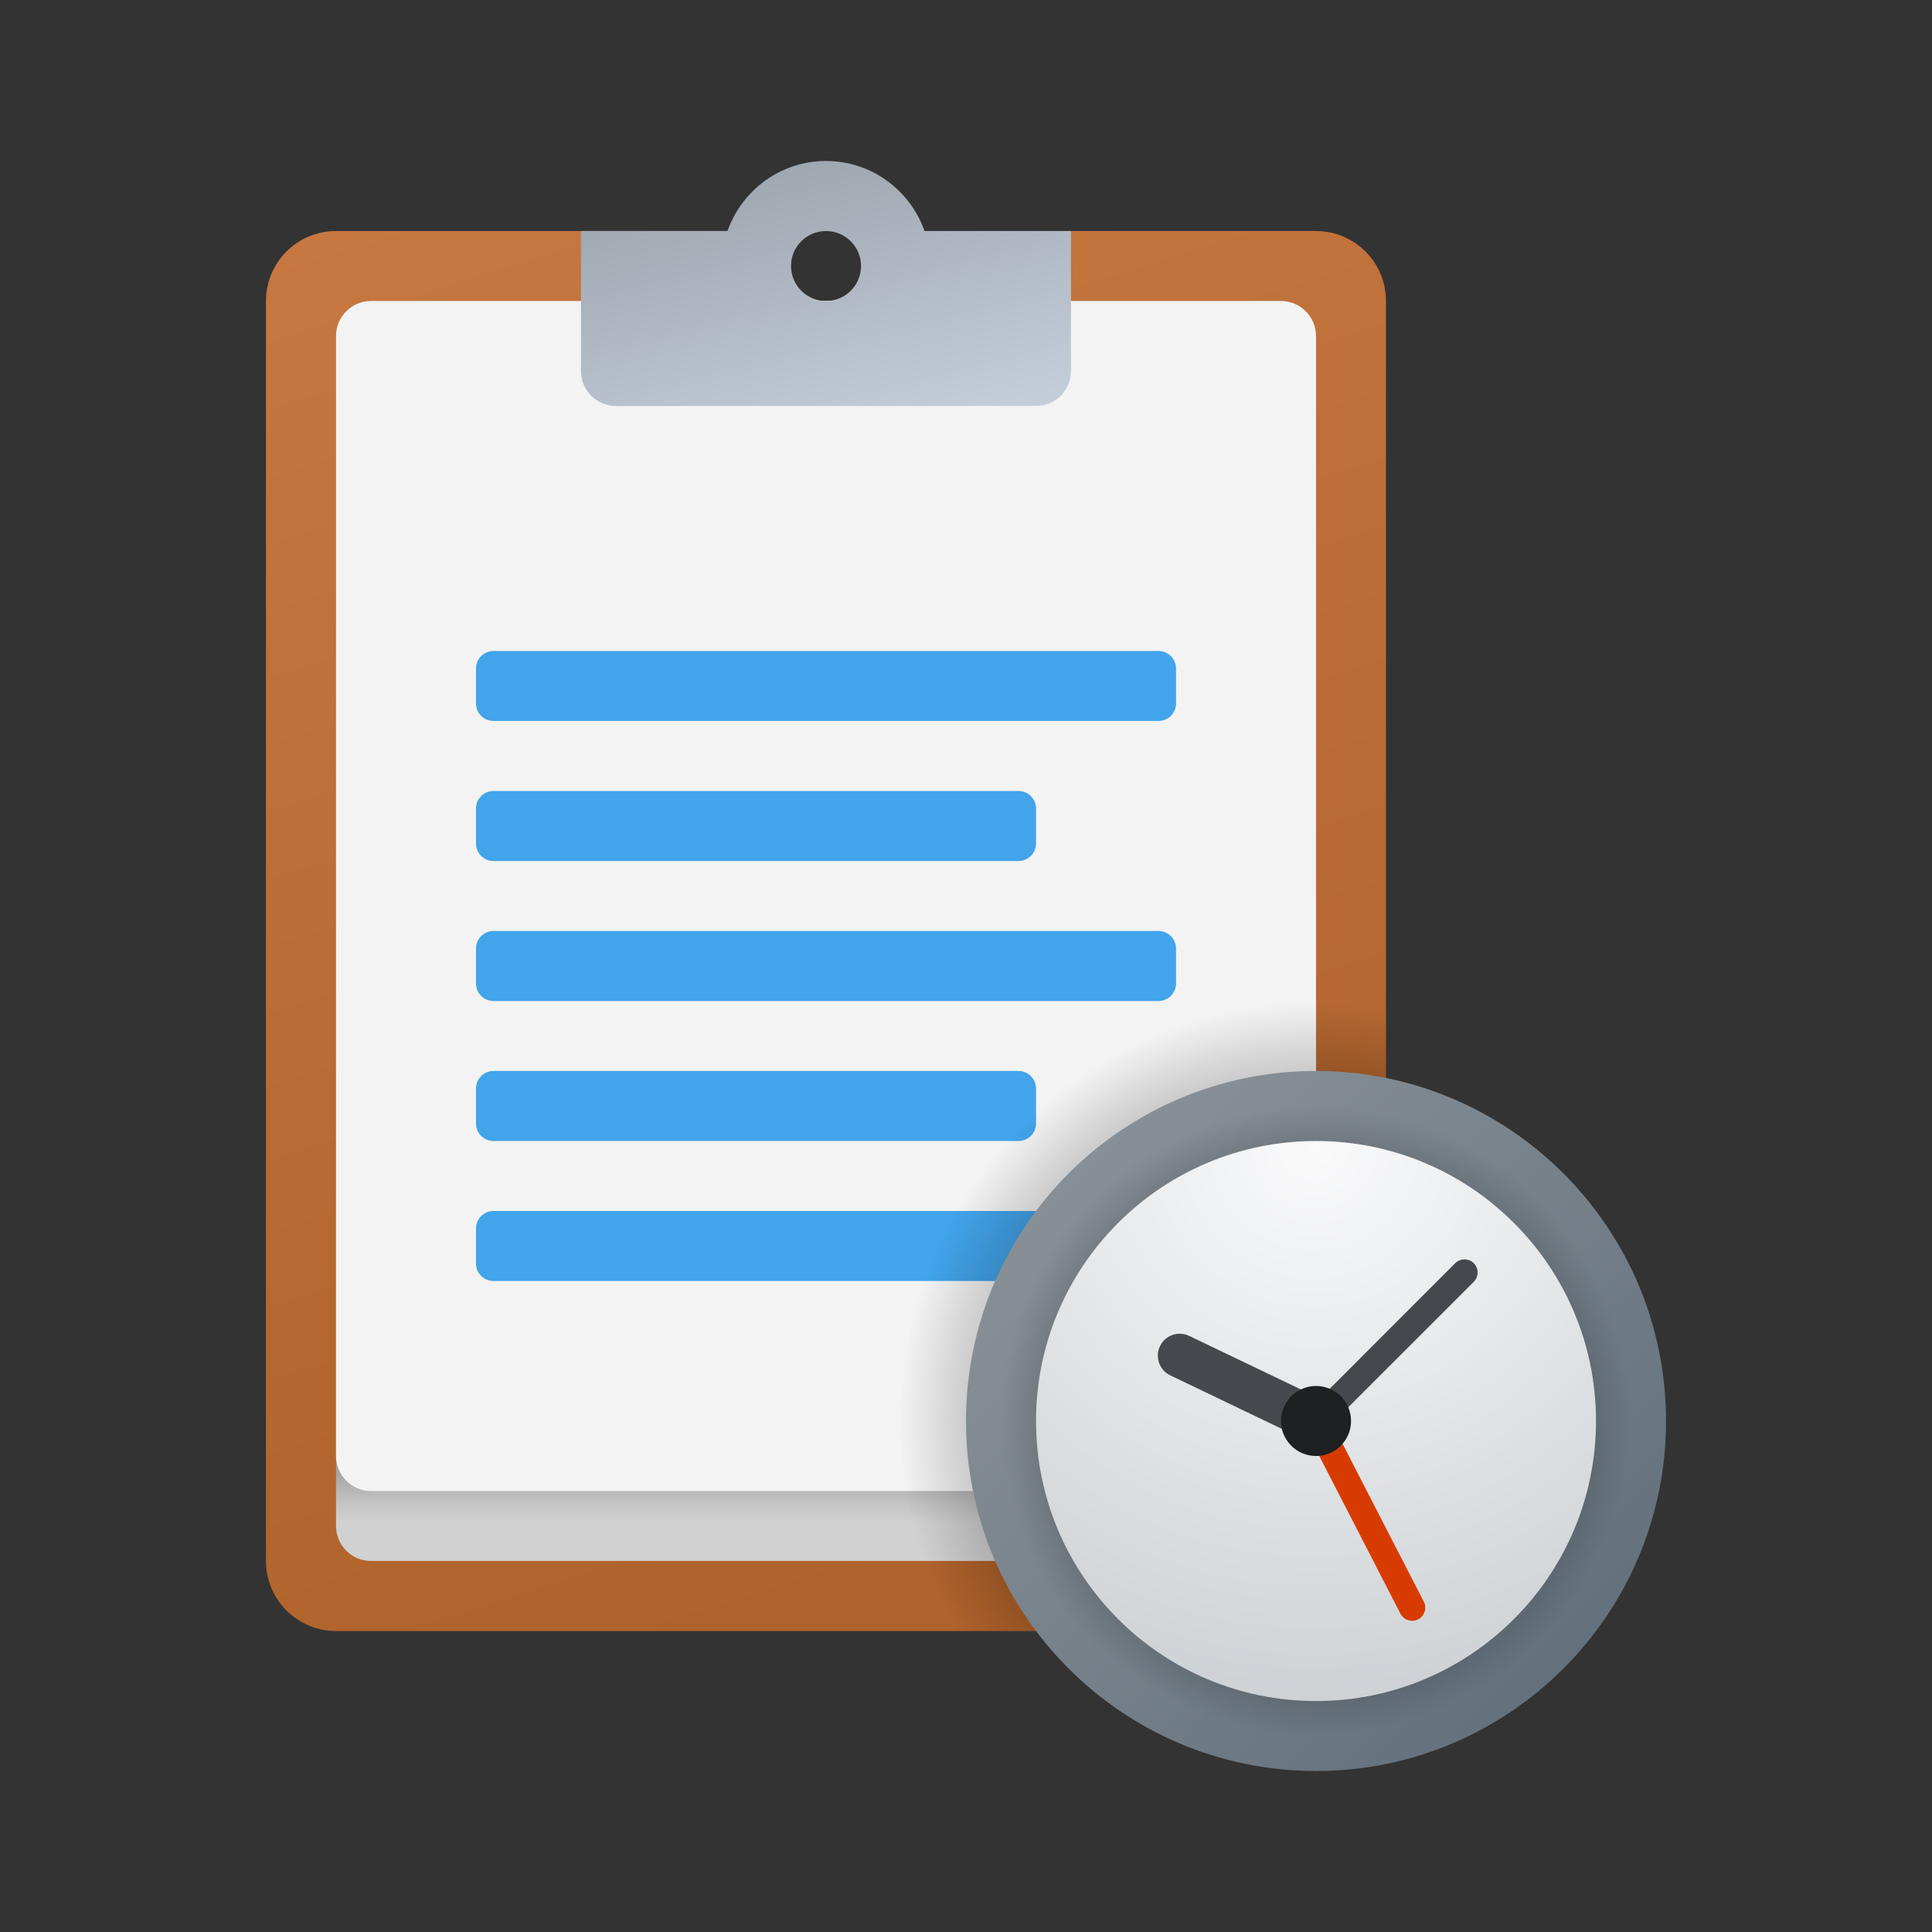 <svg width="24" height="24" viewBox="0 0 24 24" fill="none" xmlns="http://www.w3.org/2000/svg">
<rect x="0" y="0" width="24" height="24" fill="#333333" stroke="none"/>
<path d="M16.348 2.87H11.13C11.13 3.35 10.741 3.739 10.261 3.739C9.78 3.739 9.391 3.35 9.391 2.87H4.174C3.693 2.87 3.304 3.259 3.304 3.739V19.391C3.304 19.872 3.693 20.261 4.174 20.261H16.348C16.828 20.261 17.217 19.872 17.217 19.391V3.739C17.217 3.259 16.828 2.87 16.348 2.87Z" fill="url(#paint0_linear_40_4995)"/>
<path d="M15.913 19.391H4.609C4.369 19.391 4.174 19.197 4.174 18.956V15.043H16.348V18.956C16.348 19.197 16.153 19.391 15.913 19.391Z" fill="url(#paint1_linear_40_4995)"/>
<path d="M15.913 18.522H4.609C4.369 18.522 4.174 18.327 4.174 18.087V4.174C4.174 3.934 4.369 3.739 4.609 3.739H15.913C16.153 3.739 16.348 3.934 16.348 4.174V18.087C16.348 18.327 16.153 18.522 15.913 18.522Z" fill="#F3F3F3"/>
<path d="M14.391 8.956H6.13C6.01 8.956 5.913 8.859 5.913 8.739V8.304C5.913 8.184 6.01 8.087 6.13 8.087H14.391C14.511 8.087 14.609 8.184 14.609 8.304V8.739C14.609 8.859 14.511 8.956 14.391 8.956Z" fill="#42A4EB"/>
<path d="M12.652 10.696H6.13C6.01 10.696 5.913 10.598 5.913 10.478V10.043C5.913 9.923 6.01 9.826 6.13 9.826H12.652C12.772 9.826 12.87 9.923 12.87 10.043V10.478C12.87 10.598 12.772 10.696 12.652 10.696Z" fill="#42A4EB"/>
<path d="M14.391 12.435H6.13C6.01 12.435 5.913 12.337 5.913 12.217V11.783C5.913 11.663 6.01 11.565 6.13 11.565H14.391C14.511 11.565 14.609 11.663 14.609 11.783V12.217C14.609 12.337 14.511 12.435 14.391 12.435Z" fill="#42A4EB"/>
<path d="M14.391 15.913H6.13C6.01 15.913 5.913 15.816 5.913 15.696V15.261C5.913 15.141 6.01 15.043 6.13 15.043H14.391C14.511 15.043 14.609 15.141 14.609 15.261V15.696C14.609 15.816 14.511 15.913 14.391 15.913Z" fill="#42A4EB"/>
<path d="M12.652 14.174H6.13C6.01 14.174 5.913 14.076 5.913 13.957V13.522C5.913 13.402 6.01 13.304 6.13 13.304H12.652C12.772 13.304 12.87 13.402 12.87 13.522V13.957C12.87 14.076 12.772 14.174 12.652 14.174Z" fill="#42A4EB"/>
<path d="M13.304 4.609V2.87H11.485C11.306 2.364 10.828 2 10.261 2C9.694 2 9.216 2.364 9.037 2.87H7.217V4.609C7.217 4.849 7.412 5.043 7.652 5.043H12.87C13.11 5.043 13.304 4.849 13.304 4.609ZM10.261 2.87C10.501 2.87 10.696 3.064 10.696 3.304C10.696 3.544 10.501 3.739 10.261 3.739C10.021 3.739 9.826 3.544 9.826 3.304C9.826 3.064 10.021 2.87 10.261 2.87Z" fill="url(#paint2_linear_40_4995)"/>
<path d="M16.348 12.435C13.466 12.435 11.13 14.771 11.13 17.652C11.13 18.604 11.389 19.493 11.834 20.261H16.348C16.828 20.261 17.217 19.872 17.217 19.391V12.513C16.934 12.465 16.645 12.435 16.348 12.435Z" fill="url(#paint3_radial_40_4995)"/>
<path d="M16.348 22C18.749 22 20.696 20.053 20.696 17.652C20.696 15.251 18.749 13.304 16.348 13.304C13.947 13.304 12 15.251 12 17.652C12 20.053 13.947 22 16.348 22Z" fill="url(#paint4_linear_40_4995)"/>
<path d="M16.348 21.565C18.509 21.565 20.261 19.813 20.261 17.652C20.261 15.491 18.509 13.739 16.348 13.739C14.187 13.739 12.435 15.491 12.435 17.652C12.435 19.813 14.187 21.565 16.348 21.565Z" fill="url(#paint5_radial_40_4995)"/>
<path d="M16.348 21.131C18.269 21.131 19.826 19.573 19.826 17.652C19.826 15.731 18.269 14.174 16.348 14.174C14.427 14.174 12.87 15.731 12.87 17.652C12.87 19.573 14.427 21.131 16.348 21.131Z" fill="url(#paint6_radial_40_4995)"/>
<path d="M17.617 20.116C17.537 20.157 17.439 20.126 17.397 20.046L16.203 17.727C16.162 17.646 16.194 17.548 16.273 17.507C16.354 17.466 16.452 17.497 16.493 17.577L17.687 19.896C17.728 19.977 17.697 20.075 17.617 20.116Z" fill="#D83B01"/>
<path d="M16.348 17.815C16.306 17.815 16.264 17.799 16.233 17.767C16.169 17.704 16.169 17.601 16.233 17.537L18.077 15.692C18.141 15.629 18.244 15.629 18.308 15.692C18.371 15.756 18.371 15.859 18.308 15.923L16.463 17.767C16.431 17.799 16.39 17.815 16.348 17.815Z" fill="#45494D"/>
<path d="M16.348 17.924C16.308 17.924 16.268 17.915 16.23 17.897L14.537 17.085C14.402 17.02 14.345 16.858 14.41 16.722C14.475 16.587 14.637 16.53 14.773 16.595L16.466 17.407C16.601 17.472 16.658 17.634 16.593 17.77C16.546 17.867 16.449 17.924 16.348 17.924Z" fill="#45494D"/>
<path d="M16.348 18.087C16.588 18.087 16.783 17.892 16.783 17.652C16.783 17.412 16.588 17.217 16.348 17.217C16.108 17.217 15.913 17.412 15.913 17.652C15.913 17.892 16.108 18.087 16.348 18.087Z" fill="#1E2021"/>
<defs>
<linearGradient id="paint0_linear_40_4995" x1="7.157" y1="1.797" x2="12.685" y2="19.194" gradientUnits="userSpaceOnUse">
<stop stop-color="#C77740"/>
<stop offset="1" stop-color="#B0622B"/>
</linearGradient>
<linearGradient id="paint1_linear_40_4995" x1="10.261" y1="17.203" x2="10.261" y2="18.91" gradientUnits="userSpaceOnUse">
<stop offset="0.442" stop-color="#878786"/>
<stop offset="0.594" stop-color="#9F9F9E"/>
<stop offset="0.859" stop-color="#C3C3C3"/>
<stop offset="1" stop-color="#D1D1D1"/>
</linearGradient>
<linearGradient id="paint2_linear_40_4995" x1="10.665" y1="5.447" x2="9.846" y2="2.04" gradientUnits="userSpaceOnUse">
<stop stop-color="#C3CDD9"/>
<stop offset="1" stop-color="#9FA7B0"/>
</linearGradient>
<radialGradient id="paint3_radial_40_4995" cx="0" cy="0" r="1" gradientUnits="userSpaceOnUse" gradientTransform="translate(16.378 17.65) scale(5.213)">
<stop/>
<stop offset="1" stop-opacity="0"/>
</radialGradient>
<linearGradient id="paint4_linear_40_4995" x1="13.274" y1="14.578" x2="19.422" y2="20.727" gradientUnits="userSpaceOnUse">
<stop stop-color="#889097"/>
<stop offset="1" stop-color="#64717C"/>
</linearGradient>
<radialGradient id="paint5_radial_40_4995" cx="0" cy="0" r="1" gradientUnits="userSpaceOnUse" gradientTransform="translate(16.348 17.652) scale(3.913)">
<stop/>
<stop offset="1" stop-opacity="0"/>
</radialGradient>
<radialGradient id="paint6_radial_40_4995" cx="0" cy="0" r="1" gradientUnits="userSpaceOnUse" gradientTransform="translate(16.325 14.255) scale(7.751)">
<stop stop-color="#FAFAFB"/>
<stop offset="1" stop-color="#C8CDD1"/>
</radialGradient>
</defs>
</svg>
